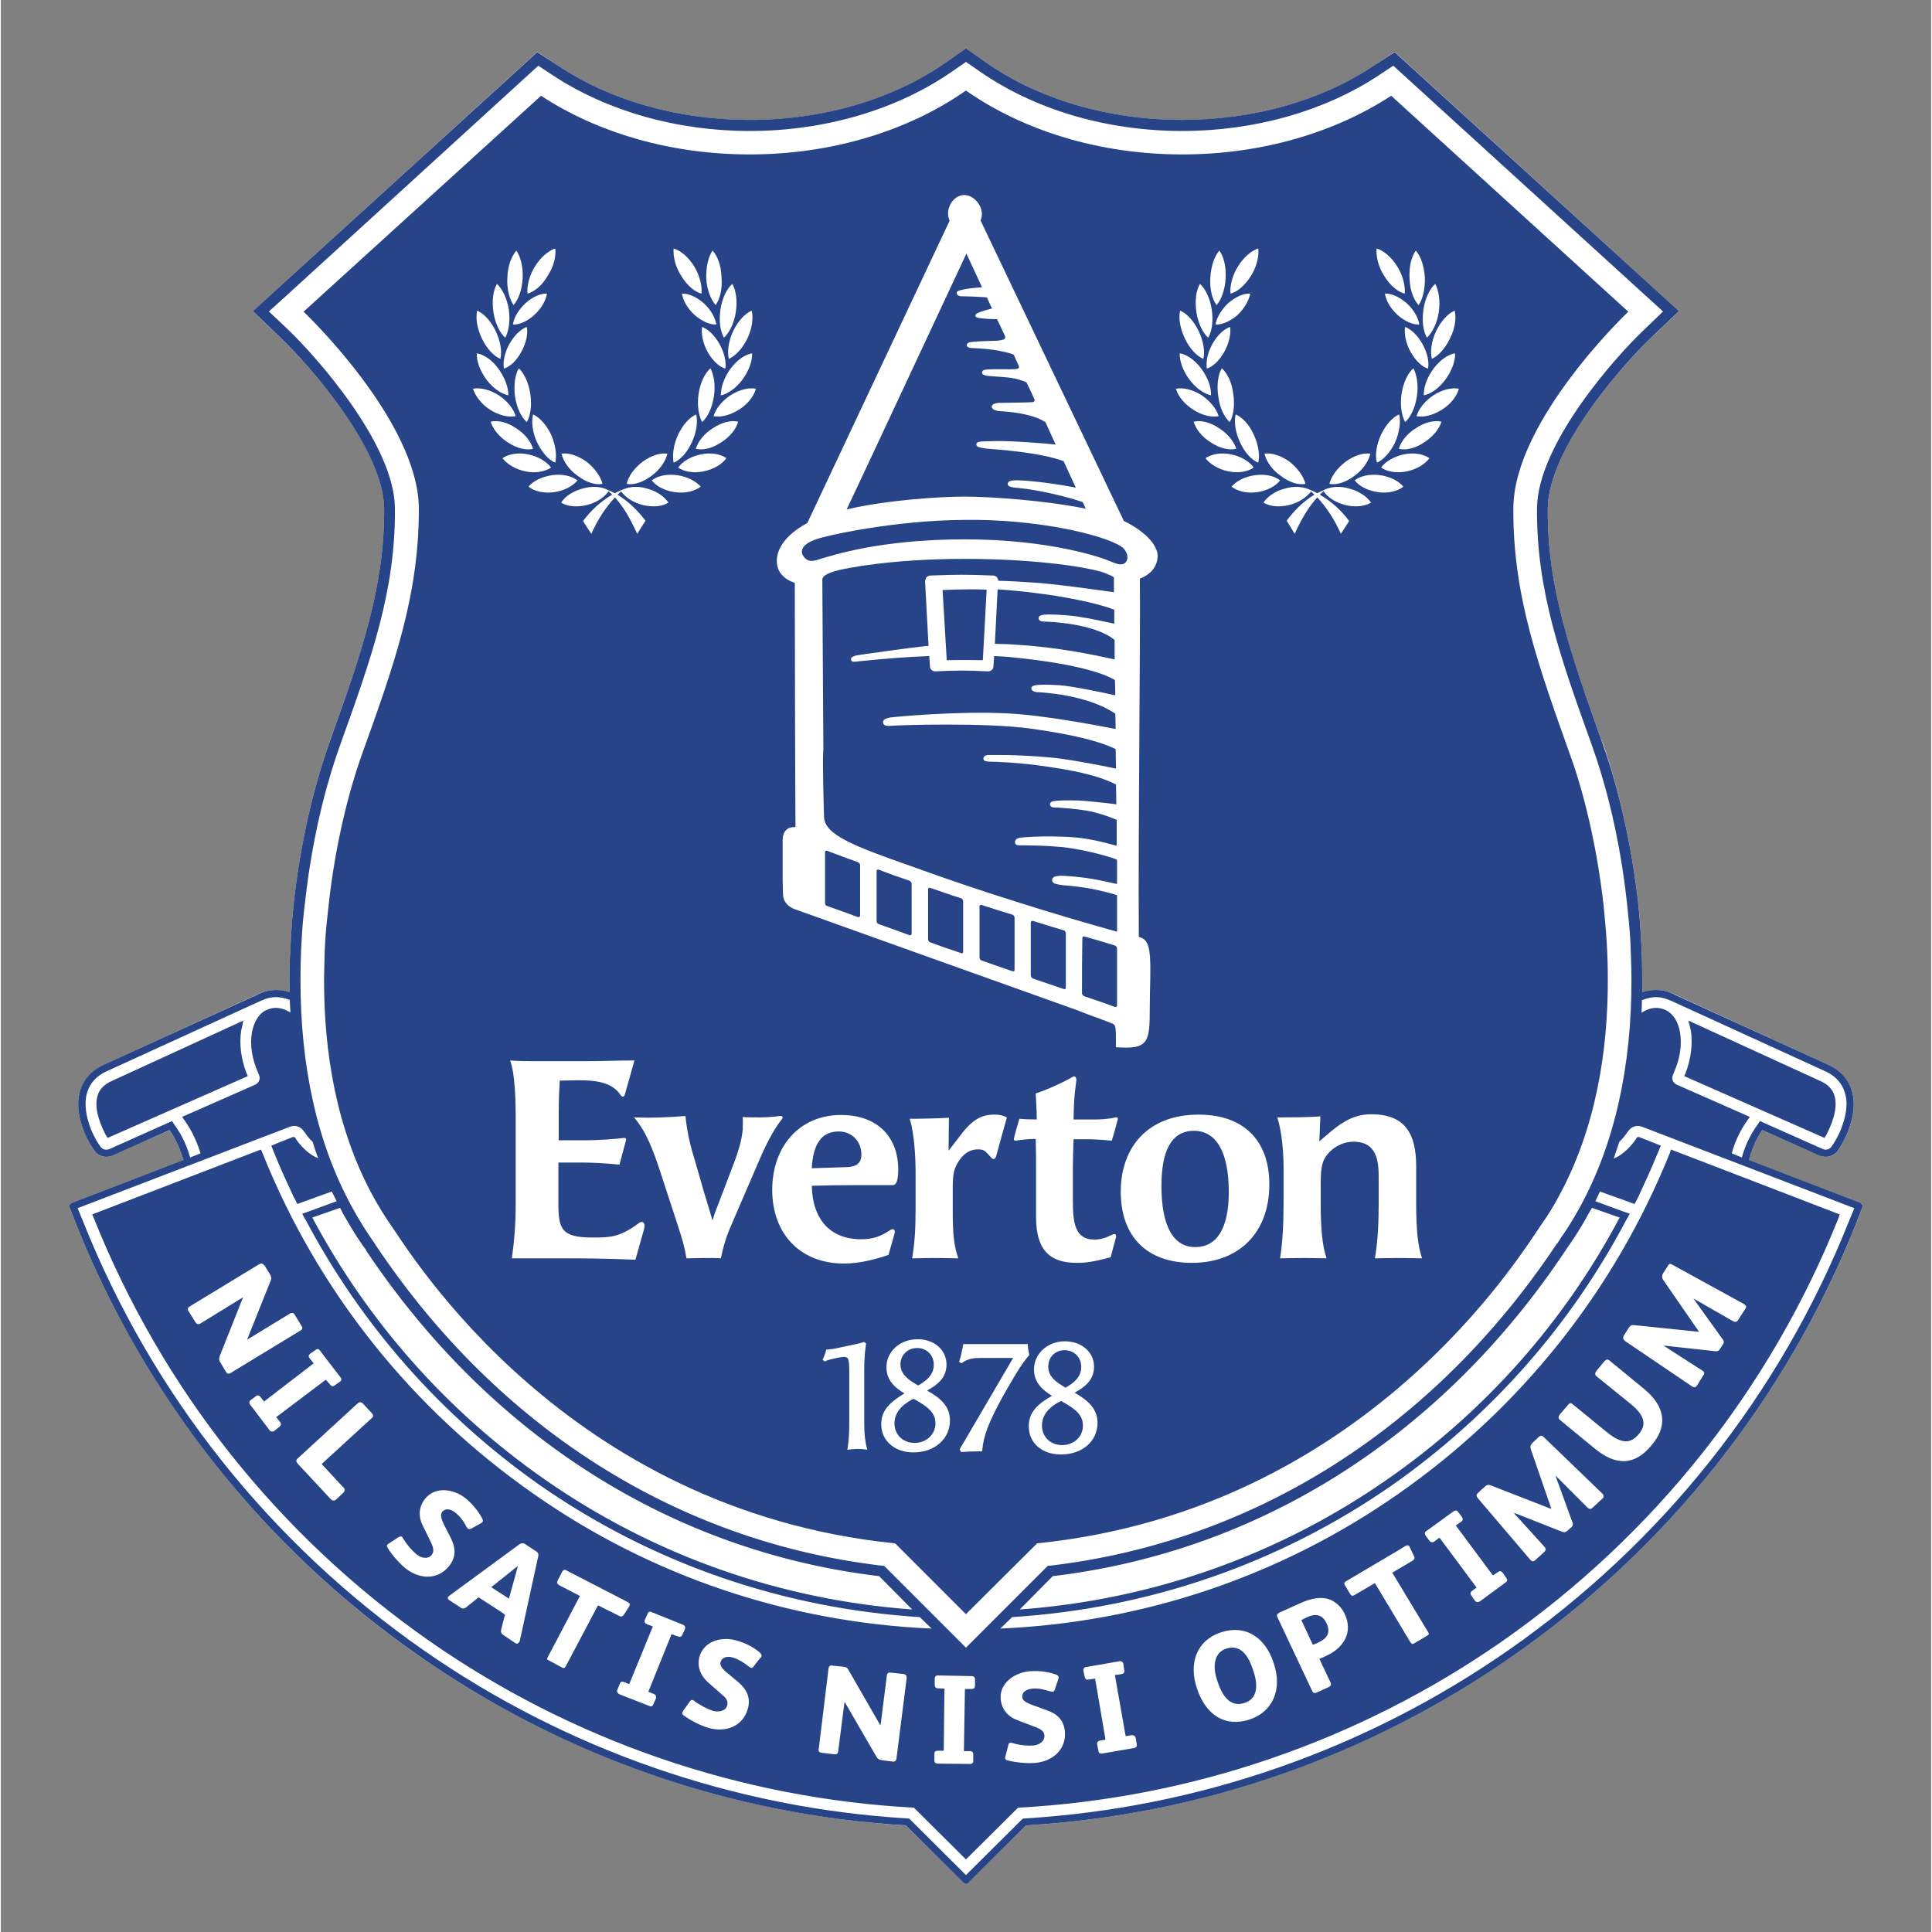 <svg height="1000" viewBox="0 0 1041.186 1042.124" width="1000" xmlns="http://www.w3.org/2000/svg"><rect x="0" y="0" width="1041.186" height="1042.124" fill="#808080" stroke="none"/><g transform="matrix(1.25 0 0 -1.25 63.32 473.826)"><g transform="matrix(2.996 0 0 2.996 128.276 -775.082)"><g transform="matrix(50 0 0 50 208.387 211.696)"><path d="m 0 0 c -.001 .003 -.003 .005 -.006 .005 l -.322 .124 c .006 .023 .018 .054 .04 .086 l .166 -.073 c .006 -.003 .011 -.004 .017 -.004 c .015 0 .029 .008 .037 .021 c .004 .007 .017 .028 .028 .055 c .016 .043 .02 .082 .01 .114 c -.01 .034 -.034 .06 -.07 .076 l -.443 .203 c 0 0 -.002 .001 -.003 .002 v 0 c -.017 .007 -.049 .016 -.088 .003 c 0 .014 0 .028 0 .042 c 0 .034 -.001 .07 -.003 .106 c -.002 .037 -.005 .075 -.009 .114 c -.026 .224 -.078 .389 -.099 .449 l -.008 .02 c -.087 .242 -.155 .434 -.153 .663 c .001 .173 .217 .415 .3 .494 l .078 .074 l -.819 .747 l -.065 -.043 c -.15 -.099 -.344 -.153 -.547 -.153 c -.212 0 -.414 .059 -.566 .166 l -.057 .04 l -.057 -.04 C -2.792 3.184 -2.993 3.125 -3.205 3.125 c -.203 0 -.397 .054 -.547 .153 L -3.817 3.321 L -4.557 2.646 L -4.636 2.574 L -4.559 2.5 C -4.476 2.421 -4.26 2.179 -4.258 2.006 C -4.257 1.777 -4.325 1.585 -4.412 1.343 L -4.419 1.323 C -4.44 1.263 -4.493 1.098 -4.518 .874 C -4.522 .835 -4.525 .797 -4.527 .76 C -4.529 .724 -4.531 .688 -4.531 .654 c 0 -.014 0 -.028 .001 -.042 c -.039 .013 -.071 .004 -.087 -.003 H -4.618 C -4.619 .608 -4.62 .607 -4.621 .607 L -5.064 .404 C -5.1 .388 -5.124 .362 -5.134 .328 C -5.144 .296 -5.14 .257 -5.124 .214 C -5.113 .187 -5.1 .166 -5.095 .159 c .007 -.013 .021 -.021 .036 -.021 c .006 0 .011 .001 .017 .004 l .166 .073 c .022 -.032 .033 -.063 .04 -.086 L -5.158 .005 c -.003 0 -.005 -.002 -.006 -.005 c -.001 -.003 -.001 -.005 0 -.008 l .019 -.049 c .201 -.502 .543 -.933 .988 -1.243 c .414 -.288 .899 -.457 1.402 -.488 l .166 -.164 c .002 -.002 .004 -.003 .007 -.003 c .002 0 .005 .001 .007 .003 l .166 .164 c .503 .031 .988 .2 1.401 .488 c .446 .31 .788 .741 .989 1.243 L 0 -.008 C .001 -.005 .001 -.003 0 0" fill="#fff"/></g><g transform="matrix(50 0 0 50 -24.353 230.681)"><path d="m 0 0 c -.016 .042 -.021 .085 -.015 .123 c .001 .002 .001 .005 .002 .008 l .004 .02 l -.379 -.174 c -.022 -.01 -.036 -.024 -.041 -.043 c -.012 -.04 .013 -.092 .024 -.113 l .005 -.008 l .404 .178 z" fill="#274488"/></g><g transform="matrix(50 0 0 50 182.932 230.681)"><path d="M 0 0 C .016 .042 .021 .085 .015 .123 C .014 .125 .014 .128 .013 .131 l -.005 .02 l .38 -.174 C .41 -.033 .424 -.047 .429 -.066 C .441 -.106 .416 -.158 .405 -.179 L .4 -.187 L -.004 -.009 Z" fill="#274488"/></g><g transform="matrix(50 0 0 50 13.852 158.971)"><path d="m 0 0 l -.059 -.047 l .051 -.033 l .02 .072 c .002 .009 .004 .016 .006 .022 v 0 C .012 .01 .006 .005 0 0" fill="#274488"/></g><g transform="matrix(50 0 0 50 116.727 147.756)"><path d="m 0 0 c -.03 -.01 -.042 -.044 -.024 -.095 c .018 -.055 .045 -.072 .078 -.061 c .031 .01 .043 .041 .024 .095 C .06 -.005 .033 .011 0 0" fill="#274488"/></g><g transform="matrix(50 0 0 50 128.387 152.286)"><path d="m 0 0 l -.016 -.008 l .033 -.071 c .005 .001 .016 .006 .019 .008 c .024 .011 .032 .029 .021 .053 C .045 .008 .025 .012 0 0" fill="#274488"/></g><g transform="matrix(50 0 0 50 101.042 256.281)"><path d="m 0 0 c 0 .001 -.047 .014 -.081 .02 c -.042 .007 -.067 .008 -.075 .009 c -.009 .002 -.032 .002 -.031 .015 c 0 .009 .01 .011 .02 .012 C -.152 .057 -.113 .053 -.09 .05 C -.035 .042 0 .031 0 .033 v .069 c 0 .002 -.077 .028 -.16 .037 c -.056 .005 -.082 .004 -.115 .005 c -.006 0 -.019 -.002 -.019 .009 c 0 .011 .012 .012 .016 .013 c .042 .004 .096 .005 .152 .001 c .062 -.004 .125 -.026 .125 -.024 v .074 c -.024 .011 -.059 .022 -.088 .027 c -.037 .006 -.086 .009 -.093 .009 c -.007 0 -.01 .004 -.011 .007 c -.001 .005 .002 .009 .009 .011 c .011 .002 .038 .003 .071 .002 c .024 -.001 .082 -.007 .111 -.011 l -.001 .057 c -.055 .029 -.14 .043 -.195 .051 c -.083 .013 -.159 .015 -.172 .015 c -.007 .001 -.014 .001 -.015 .008 c 0 .006 .004 .011 .015 .011 c .01 0 .075 .002 .177 -.007 c .049 -.004 .146 -.023 .19 -.032 l -.001 .056 c -.049 .024 -.126 .042 -.237 .058 c -.136 .02 -.396 .011 -.41 .009 c -.019 -.001 -.022 .003 -.023 .01 c -.001 .007 .006 .011 .02 .014 c .014 .002 .192 .019 .336 .012 c .109 -.005 .266 -.036 .314 -.045 l -.001 .044 c -.082 .056 -.217 .062 -.226 .062 c -.009 .001 -.015 .005 -.016 .01 c -.001 .005 .005 .009 .012 .01 c .007 .001 .027 .003 .069 0 c .034 -.002 .125 -.021 .161 -.029 L -.006 .62 c -.061 .036 -.202 .057 -.311 .067 c 0 0 -.013 .001 -.037 .002 L -.356 .66 c 0 -.009 -.007 -.015 -.016 -.015 c -.064 .003 -.087 .003 -.151 0 h -.001 c -.008 0 -.015 .006 -.015 .015 L -.541 .689 C -.599 .687 -.667 .682 -.743 .674 C -.754 .673 -.765 .67 -.766 .678 c -.002 .005 .001 .009 .015 .013 c .011 .002 .162 .023 .2 .027 c .002 0 .005 0 .008 0 l -.01 .186 c 0 .004 .002 .008 .004 .012 c .003 .003 .007 .005 .011 .005 c .078 .003 .105 .003 .181 0 c .004 0 .008 -.002 .011 -.005 c .002 -.003 .004 -.007 .004 -.01 c .035 -.001 .07 -.003 .098 -.005 c .059 -.003 .198 -.023 .235 -.028 v .043 c -.007 .005 -.017 .008 -.025 .012 c -.039 .015 -.19 .041 -.405 .041 c -.216 0 -.345 -.028 -.365 -.033 C -.826 .93 -.85 .922 -.849 .908 L -.846 .421 C -.849 .388 -.845 .257 -.844 .226 C -.843 .175 -.763 .143 -.588 .082 C -.405 .015 -.174 -.057 0 -.105 V 0" fill="#274488"/></g><g transform="matrix(50 0 0 50 93.367 251.231)"><path d="m 0 0 c -.035 .01 -.053 .016 -.088 .027 c -.004 .001 -.007 -.001 -.007 -.005 c 0 -.062 0 -.093 0 -.152 c 0 -.004 .003 -.007 .006 -.009 c .035 -.012 .053 -.018 .089 -.03 c .003 -.002 .006 .001 .006 .004 c 0 .059 0 .092 0 .156 C .006 -.005 .003 -.001 0 0" fill="#274488"/></g><g transform="matrix(50 0 0 50 85.982 253.486)"><path d="m 0 0 c -.036 .011 -.053 .016 -.089 .028 c -.003 .001 -.006 -.001 -.006 -.004 c 0 -.059 0 -.089 0 -.148 c 0 -.003 .003 -.007 .006 -.008 c .035 -.012 .053 -.019 .089 -.031 c .003 -.001 .006 0 .006 .004 c 0 .059 0 .09 0 .151 C .006 -.005 .003 -.001 0 0" fill="#274488"/></g><g transform="matrix(50 0 0 50 71.157 258.376)"><path d="M 0 0 C -.036 .012 -.053 .018 -.089 .032 C -.092 .033 -.095 .031 -.095 .028 v -.145 c 0 -.003 .003 -.007 .006 -.008 c .035 -.012 .053 -.019 .089 -.032 c .003 -.001 .006 .001 .006 .004 c 0 .059 0 .088 0 .145 C .006 -.005 .003 -.002 0 0" fill="#274488"/></g><g transform="matrix(50 0 0 50 96.547 311.951)"><path d="m 0 0 c -.003 .005 -.005 .011 -.009 .019 c -.035 .013 -.123 .035 -.186 .041 c -.012 .001 -.03 .002 -.03 .011 c 0 .008 .007 .011 .027 .011 c .051 -.001 .133 -.014 .169 -.021 c -.01 .022 -.022 .048 -.035 .076 c -.068 .026 -.197 .034 -.22 .036 c -.025 .003 -.033 .006 -.031 .014 c .001 .008 .017 .007 .056 .008 c .045 .001 .144 -.007 .172 -.01 c -.009 .02 -.019 .041 -.029 .064 c -.038 .026 -.11 .031 -.13 .032 c -.019 .001 -.026 .008 -.025 .014 c .001 .007 .011 .009 .019 .01 c .007 0 .09 .001 .097 .002 c .005 0 .01 .003 .006 .01 c -.008 .018 -.013 .029 -.022 .047 c -.013 .006 -.03 .011 -.044 .013 c -.012 .002 -.051 .004 -.071 .006 c -.011 .003 -.013 .005 -.013 .009 c 0 .005 .003 .008 .013 .009 c .025 .002 .071 0 .081 .001 c .007 0 .015 .003 .012 .009 c -.005 .012 -.01 .022 -.015 .033 c -.011 .005 -.028 .008 -.042 .011 c -.018 .004 -.052 .007 -.08 .008 c -.007 0 -.013 .004 -.013 .008 c 0 .004 .003 .008 .011 .009 c .019 .003 .059 .003 .075 .004 c .013 .001 .029 .003 .024 .014 c -.009 .018 -.014 .031 -.023 .048 c -.012 0 -.033 .001 -.048 .003 c -.006 .001 -.014 .002 -.014 .007 c -.001 .005 .007 .008 .014 .011 c .005 .002 .022 .007 .034 .01 c -.006 .011 -.01 .021 -.015 .032 c -.017 .001 -.048 .003 -.072 .003 c -.01 0 -.015 .005 -.015 .009 c 0 .004 .002 .007 .013 .009 c .018 .005 .046 .007 .06 .008 C -.315 .672 -.33 .705 -.344 .735 C -.454 .5 -.656 .067 -.689 -.002 C -.575 .025 -.421 .035 -.349 .035 C -.277 .035 -.115 .024 0 0" fill="#274488"/></g><g transform="matrix(50 0 0 50 63.732 261.036)"><path d="m 0 0 c -.035 .013 -.053 .019 -.089 .033 c -.003 .001 -.006 0 -.006 -.004 v -.147 c 0 -.004 .003 -.008 .006 -.008 c .036 -.013 .054 -.019 .089 -.032 c .004 0 .006 .001 .006 .005 v .145 C .006 -.005 .004 -.002 0 0" fill="#274488"/></g><g transform="matrix(50 0 0 50 78.577 255.851)"><path d="M 0 0 C -.036 .011 -.053 .018 -.089 .03 C -.092 .031 -.095 .029 -.095 .026 v -.145 c 0 -.003 .003 -.007 .006 -.008 c .035 -.013 .053 -.019 .089 -.031 c .003 -.002 .006 0 .006 .003 c 0 .059 0 .089 0 .147 C .006 -.005 .003 -.001 0 0" fill="#274488"/></g><g transform="matrix(50 0 0 50 64.217 218.961)"><path d="m 0 0 c 0 .038 -.028 .066 -.065 .066 c -.052 0 -.074 -.039 -.078 -.106 l .094 .003 C -.014 -.037 0 -.026 0 0" fill="#274488"/></g><g transform="matrix(50 0 0 50 112.137 222.356)"><path d="m 0 0 c -.068 0 -.094 -.062 -.094 -.159 c 0 -.115 .034 -.176 .097 -.176 c .063 0 .097 .054 .097 .159 C .1 -.062 .064 0 0 0" fill="#274488"/></g><g transform="matrix(50 0 0 50 90.642 296.701)"><path d="M 0 0 C .008 .001 .044 .001 .091 -.005 C .126 -.01 .177 -.021 .2 -.026 v .04 C .152 .034 .042 .054 -.017 .061 C -.053 .066 -.095 .07 -.136 .073 l -.008 -.157 c .021 -.001 .035 -.001 .035 -.001 c .027 -.002 .054 -.003 .081 -.006 c .104 -.01 .191 -.03 .229 -.038 v .056 c -.059 .049 -.195 .053 -.203 .053 c -.008 0 -.016 .002 -.016 .01 c 0 .008 .01 .009 .018 .01" fill="#274488"/></g><g transform="matrix(50 0 0 50 58.697 304.846)"><path d="m 0 0 c .018 .004 .156 .054 .408 .054 c .251 0 .401 -.055 .419 -.063 c .02 -.009 .038 -.015 .047 0 C .882 .006 .872 .025 .858 .034 C .803 .069 .61 .113 .408 .11 C .205 .109 .002 .064 -.026 .052 C -.055 .041 -.067 .024 -.058 .008 C -.043 -.019 -.018 -.005 0 0" fill="#274488"/></g><g transform="matrix(50 0 0 50 100.742 249.041)"><path d="m 0 0 c -.035 .011 -.053 .016 -.088 .026 c -.004 .001 -.006 -.001 -.006 -.005 c -.001 -.066 -.001 -.099 -.001 -.158 c 0 -.004 .003 -.007 .006 -.009 c .036 -.012 .054 -.018 .089 -.031 c .003 -.001 .006 .001 .006 .004 v .164 C .006 -.005 .003 -.001 0 0" fill="#274488"/></g><g transform="matrix(50 0 0 50 76.512 290.141)"><path d="M 0 0 C .046 .001 .104 0 .104 0 L .115 .203 C .067 .206 -.012 .202 -.012 .202 Z" fill="#274488"/></g><g transform="matrix(50 0 0 50 133.832 152.761)"><path d="m 0 0 c .025 -.053 -.003 -.098 -.054 -.121 c -.004 -.002 -.015 -.007 -.019 -.008 l .032 -.068 c .003 -.006 .002 -.01 -.006 -.014 L -.08 -.226 c -.006 -.003 -.011 -.002 -.014 .005 l -.099 .21 C -.197 -.003 -.195 0 -.188 .004 l .053 .024 c .038 .018 .068 .023 .094 .013 C -.023 .033 -.008 .018 0 0 m .917 .963 c -.003 .006 -.004 .011 0 .018 L .931 1.003 C .934 1.009 .938 1.01 .944 1.006 L 1.15 .893 v 0 C 1.157 .889 1.158 .884 1.154 .879 L 1.134 .848 C 1.13 .84 1.124 .84 1.116 .845 L 1.006 .908 H 1.005 L 1.089 .791 C 1.094 .785 1.092 .78 1.089 .776 L 1.082 .765 C 1.079 .759 1.075 .756 1.067 .757 L .921 .773 L .92 .772 L 1.029 .702 C 1.038 .697 1.037 .692 1.032 .686 L 1.016 .66 C 1.012 .653 1.007 .651 1 .656 v 0 L .808 .786 C .801 .792 .801 .796 .804 .802 L .818 .824 C .823 .832 .827 .833 .835 .832 L 1.019 .813 L 1.02 .814 Z M .824 .605 L .725 .685 C .72 .69 .721 .695 .725 .7 L .748 .728 C .753 .733 .757 .735 .763 .73 L .864 .647 C .927 .594 .929 .538 .883 .485 C .835 .427 .781 .427 .721 .476 L .62 .559 C .614 .564 .616 .57 .62 .575 L .643 .602 C .648 .608 .651 .609 .657 .604 L .755 .524 C .8 .487 .825 .492 .847 .518 C .868 .543 .868 .569 .824 .605 M .536 .475 C .534 .481 .535 .487 .541 .493 L .559 .51 c .006 .005 .01 .004 .014 0 L .742 .347 C .742 .346 .743 .346 .743 .346 C .747 .341 .747 .336 .742 .332 L .715 .307 C .708 .3 .703 .302 .696 .31 L .607 .399 v 0 L .656 .264 C .659 .257 .656 .253 .653 .25 L .643 .241 C .637 .236 .634 .234 .626 .237 L .489 .291 L .488 .29 L .575 .194 C .582 .186 .579 .183 .573 .177 L .551 .157 C .545 .151 .54 .15 .535 .156 c 0 0 -.001 .001 -.001 .001 l -.15 .176 c -.006 .007 -.005 .011 0 .016 l .02 .018 C .41 .373 .415 .373 .422 .37 L .594 .303 L .595 .304 Z M .427 .111 L .442 .121 C .447 .125 .452 .123 .455 .119 L .466 .103 C .469 .1 .469 .095 .465 .092 L .389 .036 C .384 .033 .379 .034 .376 .037 L .365 .053 C .361 .058 .362 .063 .366 .066 L .38 .076 L .273 .22 L .257 .208 C .252 .205 .247 .207 .244 .211 L .233 .226 C .23 .23 .23 .235 .234 .238 l .08 .058 C .318 .299 .323 .299 .326 .295 L .338 .279 C .341 .274 .341 .27 .336 .266 L .32 .255 Z M .239 -.05 C .244 -.058 .243 -.059 .237 -.063 L .201 -.084 C .195 -.088 .194 -.087 .189 -.081 L .087 .089 L .029 .055 C .023 .051 .018 .052 .015 .059 L .001 .082 c -.004 .006 -.002 .01 .004 .013 l .154 .091 l .016 .01 c .006 .003 .009 .002 .012 -.002 c 0 0 0 -.001 0 -.001 L .2 .166 C .203 .16 .2 .156 .193 .152 L .137 .119 Z m -.596 -.003 c .074 .024 .129 -.017 .152 -.087 c .027 -.078 -.003 -.142 -.069 -.164 c -.07 -.023 -.126 .013 -.151 .088 c -.026 .074 -.001 .14 .068 .163 m -.274 -.299 l .018 .003 c .006 0 .01 -.003 .011 -.008 l .003 -.019 c .001 -.005 -.002 -.009 -.007 -.01 l -.093 -.016 c -.005 -.001 -.01 .002 -.01 .006 l -.004 .02 c -.001 .006 .002 .01 .007 .011 l .017 .003 l -.03 .176 l -.02 -.003 c -.006 -.001 -.009 .003 -.01 .008 l -.004 .019 c 0 .004 .002 .008 .007 .009 l .098 .017 c .005 .001 .009 -.003 .01 -.006 l .003 -.02 c .001 -.006 -.002 -.01 -.007 -.011 l -.02 -.003 z m -.298 .112 c .002 -.012 .017 -.017 .026 -.021 l .044 -.016 c .03 -.01 .05 -.028 .053 -.062 c .004 -.052 -.036 -.086 -.086 -.09 c -.024 -.002 -.053 .001 -.078 .007 c -.006 .001 -.008 .004 -.008 .007 c 0 .002 0 .004 .001 .006 l .008 .031 c 0 .003 .002 .007 .007 .007 c .001 0 .004 0 .006 -.001 c .019 -.006 .04 -.008 .058 -.007 c .016 .001 .034 .011 .033 .029 c -.001 .014 -.013 .019 -.025 .024 l -.05 .019 c -.029 .01 -.048 .031 -.051 .062 c -.004 .046 .041 .077 .084 .08 c .027 .002 .05 -.001 .074 -.009 c .006 -.002 .008 -.004 .009 -.008 c 0 -.001 -.001 -.003 -.001 -.006 l -.01 -.029 c -.001 -.005 -.003 -.006 -.006 -.007 c -.002 0 -.004 .001 -.007 .001 c -.016 .005 -.036 .01 -.051 .008 c -.015 -.001 -.031 -.008 -.03 -.025 M -3.174 .912 L -3.296 .837 C -3.303 .833 -3.307 .835 -3.311 .841 L -3.329 .87 c -.005 .007 -.005 .011 .002 .016 l .199 .121 c .009 .005 .012 .002 .017 -.004 L -3.095 .977 C -3.092 .97 -3.091 .966 -3.094 .96 L -3.162 .79 v 0 l .123 .075 c .007 .004 .012 .002 .015 -.004 L -3.005 .83 C -3 .822 -3.004 .819 -3.009 .816 L -3.208 .695 C -3.216 .69 -3.219 .692 -3.223 .698 L -3.239 .725 C -3.243 .73 -3.243 .736 -3.241 .742 l .067 .169 z m .108 -.36 C -3.063 .547 -3.065 .542 -3.069 .539 L -3.084 .527 C -3.087 .525 -3.093 .525 -3.096 .528 l -.057 .075 c -.004 .005 -.002 .01 0 .012 l .016 .012 c .005 .004 .01 .003 .013 -.001 l .011 -.014 l .143 .11 l -.012 .015 c -.004 .005 -.002 .01 .002 .013 l .016 .011 c .003 .003 .008 .003 .011 -.001 l .06 -.078 c .004 -.004 .003 -.009 0 -.012 L -2.909 .659 C -2.914 .654 -2.919 .656 -2.922 .66 L -2.935 .675 L -3.078 .567 Z M -2.884 .364 C -2.879 .359 -2.88 .354 -2.885 .349 L -2.905 .33 C -2.911 .325 -2.916 .326 -2.921 .331 l -.095 .102 c -.005 .006 -.006 .01 .001 .016 l .172 .158 c .005 .004 .01 .004 .015 -.001 l .025 -.027 c .005 -.006 .006 -.01 0 -.015 L -2.947 .432 Z m .253 -.16 l -.024 .049 c -.014 .027 -.013 .055 .006 .079 c .03 .037 .083 .028 .117 .001 c .02 -.017 .035 -.035 .047 -.057 C -2.482 .27 -2.482 .267 -2.484 .265 C -2.485 .263 -2.487 .262 -2.489 .261 L -2.516 .246 c -.004 -.002 -.007 -.002 -.01 0 c -.001 .001 -.002 .003 -.004 .005 c -.007 .015 -.019 .031 -.031 .04 c -.011 .01 -.028 .016 -.039 .003 c -.007 -.01 0 -.024 .004 -.034 L -2.575 .219 C -2.561 .191 -2.559 .164 -2.58 .138 C -2.613 .097 -2.665 .1 -2.705 .131 C -2.723 .146 -2.743 .168 -2.756 .189 C -2.76 .195 -2.76 .198 -2.757 .2 c .001 .002 .003 .003 .005 .004 l .026 .017 c .004 .002 .007 .004 .011 .001 c .001 -.002 .002 -.003 .003 -.005 c .01 -.017 .024 -.033 .038 -.045 c .012 -.01 .032 -.016 .044 -.002 c .008 .011 .004 .023 -.001 .034 M -2.43 .006 L -2.484 .041 L -2.495 .048 L -2.531 .019 C -2.535 .016 -2.54 .014 -2.546 .018 l -.035 .023 c -.003 .002 -.003 .005 -.002 .008 c .001 .001 .002 .002 .003 .003 l .203 .149 c .005 .003 .01 .004 .015 .001 L -2.33 .181 C -2.323 .177 -2.322 .172 -2.323 .167 L -2.376 -.076 C -2.377 -.079 -2.377 -.08 -2.378 -.081 C -2.381 -.085 -2.384 -.087 -2.389 -.084 l -.034 .023 c -.008 .005 -.008 .01 -.007 .016 l .011 .043 z m .167 .077 C -2.269 .087 -2.27 .091 -2.267 .097 l .013 .025 c .003 .005 .007 .007 .013 .003 l .159 -.082 l .017 -.009 c .006 -.003 .007 -.007 .004 -.011 c 0 0 0 -.001 0 -.001 l -.016 -.025 c -.005 -.006 -.01 -.005 -.016 -.001 l -.058 .029 l -.092 -.174 c -.004 -.007 -.005 -.008 -.012 -.005 l -.037 .02 c -.007 .003 -.007 .004 -.003 .011 l .092 .175 z m .274 -.314 c .005 -.002 .006 -.007 .005 -.012 l -.008 -.018 c -.001 -.004 -.006 -.007 -.011 -.004 l -.087 .034 c -.005 .003 -.007 .008 -.006 .011 l .008 .019 c .002 .006 .006 .007 .012 .005 l .015 -.006 l .068 .166 l -.018 .007 c -.006 .003 -.007 .008 -.005 .012 l .008 .018 c .001 .004 .005 .007 .01 .005 l .092 -.037 c .005 -.002 .007 -.006 .006 -.011 L -1.908 -.06 C -1.911 -.066 -1.915 -.067 -1.92 -.065 l -.019 .007 l -.067 -.166 z m .207 .064 l .036 -.03 c .024 -.021 .036 -.046 .026 -.078 c -.015 -.05 -.065 -.067 -.113 -.053 c -.023 .007 -.049 .02 -.07 .035 c -.005 .003 -.006 .006 -.005 .009 c 0 .002 .002 .004 .003 .006 l .018 .025 c .002 .004 .005 .006 .01 .005 c .001 -.001 .003 -.001 .005 -.004 c .016 -.011 .034 -.021 .052 -.027 c .015 -.004 .036 -.002 .041 .015 c .004 .014 -.004 .023 -.014 .031 l -.041 .036 c -.022 .02 -.033 .047 -.024 .076 c .014 .045 .067 .057 .108 .044 c .025 -.007 .046 -.018 .065 -.034 c .005 -.005 .006 -.008 .005 -.011 c 0 -.001 -.001 -.003 -.003 -.004 L -1.702 -.15 c -.003 -.005 -.005 -.006 -.009 -.005 c -.001 .001 -.003 .002 -.006 .004 c -.012 .01 -.03 .021 -.044 .025 c -.014 .005 -.032 .004 -.037 -.013 c -.003 -.011 .009 -.022 .016 -.028 m .52 -.019 l -.029 -.229 c -.001 -.009 -.006 -.011 -.012 -.01 l -.031 .004 c -.007 .001 -.012 .004 -.015 .01 L -1.44 -.254 H -1.441 L -1.459 -.395 C -1.46 -.403 -1.464 -.405 -1.471 -.404 L -1.505 -.4 c -.008 .001 -.012 .003 -.01 .012 l .028 .23 c .001 .009 .006 .011 .014 .009 l .03 -.003 c .008 -.001 .011 -.004 .014 -.01 l .091 -.158 h .001 l .018 .142 c .001 .008 .005 .01 .012 .009 l .036 -.004 c .009 -.001 .009 -.007 .009 -.013 M 1.452 1.13 C 1.253 .631 .914 .204 .472 -.104 C .06 -.391 -.422 -.559 -.923 -.589 c -.003 0 -.005 -.001 -.007 -.003 l -.161 -.16 l -.161 .16 c -.002 .002 -.004 .003 -.007 .003 c -.5 .03 -.983 .198 -1.395 .485 c -.441 .308 -.781 .735 -.98 1.234 l -.016 .039 l .61 .234 c .016 .007 .033 .001 .042 -.013 l .001 -.001 c .004 -.006 .012 -.018 .024 -.029 c .005 -.016 .01 -.032 .016 -.047 c -.032 .012 -.055 .042 -.064 .055 l -.002 .004 c -.001 .001 -.003 .002 -.005 .002 c 0 0 -.001 0 -.002 0 L -3.073 1.357 L -3.092 1.349 L -3.089 1.341 C -3.087 1.337 -3.086 1.333 -3.085 1.331 C -3.067 1.286 -3.047 1.243 -3.027 1.2 C -3.023 1.194 -3.02 1.187 -3.017 1.181 l .019 .007 l .08 .029 c .005 -.01 .01 -.019 .014 -.028 L -2.983 1.16 L -3.003 1.153 C -3 1.147 -2.997 1.141 -2.993 1.135 C -2.832 .831 -2.602 .57 -2.317 .37 C -1.993 .145 -1.618 .016 -1.224 -.009 l .034 -.033 c -.413 .018 -.808 .151 -1.145 .387 c -.353 .246 -.624 .586 -.783 .984 L -3.122 1.338 L -3.608 1.151 L -3.604 1.142 c .197 -.494 .532 -.916 .969 -1.221 c .411 -.286 .893 -.452 1.394 -.479 l .143 -.142 l .007 -.007 l .15 .149 c .501 .027 .983 .193 1.394 .479 c .437 .305 .773 .727 .97 1.221 L 1.426 1.151 L .94 1.338 L .937 1.329 C .777 .931 .506 .591 .153 .345 C -.185 .109 -.579 -.024 -.992 -.042 l .034 .033 c .394 .025 .769 .154 1.093 .379 c .285 .2 .516 .461 .676 .765 c .004 .006 .007 .012 .01 .018 L .801 1.16 L .722 1.189 C .726 1.198 .731 1.207 .735 1.217 L .816 1.188 L .835 1.181 c .003 .006 .007 .013 .01 .019 c .02 .043 .04 .086 .058 .131 c .001 .002 .003 .006 .004 .01 L .911 1.349 L .891 1.357 L .848 1.374 c -.001 0 -.001 0 -.003 0 c -.001 0 -.003 -.001 -.004 -.002 L .839 1.368 C .83 1.355 .807 1.325 .775 1.312 C .78 1.328 .786 1.344 .791 1.36 C .802 1.37 .811 1.383 .815 1.389 L .816 1.39 C .825 1.404 .842 1.41 .858 1.403 L 1.468 1.169 Z M -3.373 1.412 L -3.378 1.42 L -3.559 1.339 c -.011 -.004 -.022 0 -.027 .01 c -.004 .005 -.017 .025 -.027 .051 c -.01 .027 -.02 .066 -.01 .101 c .008 .028 .028 .05 .058 .063 l .444 .203 c .001 0 .002 .001 .003 .001 c .008 .004 .023 .009 .04 .009 c .012 0 .025 -.003 .039 -.008 c .001 -.013 .001 -.024 .002 -.036 c -.014 .008 -.028 .013 -.042 .013 c -.009 0 -.018 -.002 -.026 -.006 L -3.108 1.739 c -.02 -.01 -.034 -.033 -.04 -.064 c -.006 -.035 0 -.076 .018 -.116 L -3.127 1.551 C -3.123 1.541 -3.128 1.53 -3.138 1.525 l -.211 -.093 l .007 -.01 c .025 -.035 .038 -.069 .046 -.095 l -.03 -.012 c -.007 .026 -.021 .062 -.047 .097 m 2.127 -1.399 c -.382 .028 -.745 .156 -1.059 .375 c -.281 .196 -.509 .454 -.669 .754 l .08 .028 C -2.892 1.165 -2.889 1.161 -2.887 1.156 C -2.869 1.124 -2.85 1.092 -2.829 1.062 C -2.827 1.059 -2.824 1.055 -2.82 1.05 L -2.819 1.047 C -2.462 .513 -1.938 .18 -1.341 .109 Z m .167 -.408 c .006 0 .009 -.004 .009 -.009 v -.02 c 0 -.004 -.003 -.008 -.008 -.008 l -.095 .001 c -.006 0 -.009 .004 -.009 .008 v .02 c 0 .007 .004 .009 .009 .009 h .018 l .002 .179 l -.019 .001 c -.006 0 -.009 .004 -.009 .009 v .019 c 0 .005 .003 .009 .008 .009 l .099 -.002 c .006 0 .009 -.004 .009 -.008 v -.02 c 0 -.006 -.004 -.009 -.009 -.009 h -.02 L -1.097 -.395 Z M .712 1.17 L .792 1.142 C .633 .842 .405 .584 .123 .388 C -.191 .169 -.554 .041 -.936 .013 l .095 .096 C -.244 .18 .28 .513 .636 1.047 L .638 1.05 c .003 .005 .006 .009 .009 .013 c .02 .029 .04 .061 .057 .093 c .003 .005 .006 .009 .008 .014 m -3.717 .767 c .002 .037 .005 .074 .01 .112 c .024 .222 .076 .383 .097 .442 l .007 .02 c .088 .245 .157 .439 .155 .674 c -.001 .183 -.224 .435 -.31 .517 l -.053 .05 l .054 .049 l .722 .659 l .044 -.029 c .156 -.102 .356 -.159 .565 -.159 c .218 0 .426 .062 .584 .172 l .039 .027 l .039 -.027 c .158 -.11 .365 -.172 .584 -.172 c .208 0 .409 .057 .564 .159 L .14 4.46 L .917 3.752 L .864 3.701 C .778 3.62 .555 3.368 .554 3.185 C .552 2.95 .621 2.756 .709 2.511 L .716 2.491 C .737 2.432 .789 2.271 .813 2.049 C .817 2.011 .821 1.974 .823 1.937 C .824 1.902 .826 1.866 .826 1.832 C .827 1.576 .777 1.353 .677 1.171 C .66 1.14 .641 1.109 .621 1.081 C .619 1.077 .616 1.073 .612 1.067 L .61 1.065 C .258 .537 -.26 .208 -.85 .139 h -.005 l -.236 -.236 l -.236 .236 h -.005 c -.59 .069 -1.109 .398 -1.461 .926 l -.001 .002 c -.004 .006 -.007 .01 -.009 .013 c -.02 .029 -.039 .06 -.056 .091 c -.1 .182 -.15 .405 -.149 .661 c 0 .034 .001 .07 .003 .105 M .856 1.768 c .015 .006 .029 .009 .04 .009 c .017 0 .031 -.005 .04 -.009 c .001 0 .002 -.001 .003 -.001 L 1.383 1.564 C 1.413 1.551 1.433 1.529 1.441 1.501 C 1.452 1.466 1.441 1.427 1.431 1.4 C 1.421 1.374 1.408 1.354 1.404 1.349 C 1.399 1.339 1.387 1.335 1.378 1.339 L 1.196 1.42 L 1.191 1.412 C 1.165 1.377 1.151 1.341 1.144 1.315 L 1.115 1.327 c .007 .026 .02 .06 .045 .095 L 1.167 1.432 L .956 1.525 C .946 1.53 .941 1.541 .945 1.551 L .948 1.559 C .966 1.599 .972 1.64 .966 1.675 C .961 1.706 .946 1.729 .926 1.739 L .924 1.74 C .915 1.744 .906 1.746 .897 1.746 C .883 1.746 .869 1.741 .855 1.732 C .856 1.745 .856 1.756 .856 1.768 M 1.491 1.179 C 1.49 1.181 1.488 1.183 1.486 1.184 L 1.164 1.308 C 1.17 1.33 1.181 1.362 1.203 1.394 L 1.369 1.32 C 1.375 1.318 1.38 1.317 1.386 1.317 c .015 0 .029 .008 .037 .021 c .004 .007 .017 .027 .028 .055 c .016 .043 .02 .081 .01 .114 c -.01 .034 -.034 .06 -.07 .076 L .948 1.785 c 0 .001 -.001 .002 -.003 .002 v 0 C .928 1.795 .896 1.804 .857 1.791 V 1.832 C .857 1.867 .856 1.903 .854 1.939 C .852 1.976 .849 2.014 .845 2.052 C .819 2.277 .767 2.441 .745 2.501 L .738 2.521 C .652 2.764 .583 2.956 .585 3.184 C .586 3.357 .802 3.6 .885 3.679 L .963 3.753 L .144 4.499 L .079 4.457 C -.071 4.358 -.265 4.304 -.468 4.304 C -.68 4.304 -.882 4.363 -1.034 4.47 L -1.091 4.51 L -1.148 4.47 C -1.301 4.363 -1.502 4.304 -1.714 4.304 c -.203 0 -.397 .054 -.547 .153 L -2.326 4.499 L -3.066 3.825 L -3.145 3.753 L -3.068 3.679 C -2.985 3.6 -2.769 3.357 -2.767 3.184 C -2.766 2.956 -2.834 2.764 -2.921 2.521 L -2.928 2.501 C -2.949 2.441 -3.002 2.277 -3.027 2.052 C -3.031 2.014 -3.034 1.976 -3.036 1.939 C -3.038 1.903 -3.04 1.867 -3.04 1.832 c 0 -.014 0 -.027 .001 -.041 c -.039 .013 -.071 .004 -.087 -.004 h -.001 c -.001 0 -.002 -.001 -.003 -.002 L -3.573 1.583 c -.036 -.016 -.06 -.042 -.07 -.076 c -.01 -.033 -.006 -.071 .01 -.114 c .011 -.028 .024 -.048 .029 -.055 c .007 -.013 .021 -.021 .036 -.021 c .006 0 .011 .001 .017 .003 l .166 .074 C -3.363 1.362 -3.352 1.33 -3.345 1.308 L -3.667 1.184 C -3.67 1.183 -3.672 1.181 -3.673 1.179 c -.001 -.003 -.001 -.006 0 -.008 l .019 -.049 c .201 -.503 .543 -.933 .988 -1.243 c .414 -.289 .899 -.458 1.402 -.488 l .166 -.165 c .002 -.001 .004 -.003 .007 -.003 c .003 0 .006 .002 .007 .003 l .166 .165 c .503 .03 .988 .199 1.402 .488 c .445 .31 .787 .74 .988 1.243 l .019 .049 c .001 .002 .001 .005 0 .008" fill="#274488"/></g><g transform="matrix(50 0 0 50 72.397 185.671)"><path d="m 0 0 c .022 .013 .045 .029 .045 .06 c 0 .027 -.02 .048 -.048 .048 c -.027 0 -.048 -.02 -.048 -.047 C -.051 .032 -.028 .016 0 0" fill="#274488"/></g><g transform="matrix(50 0 0 50 147.777 326.186)"><path d="m 0 0 c -.026 -.016 -.053 -.022 -.072 -.018 c .006 .021 .024 .044 .05 .061 C .003 .059 .031 .065 .05 .061 C .044 .039 .026 .016 0 0 m -.051 -.094 c -.025 -.017 -.052 -.023 -.072 -.018 c .006 .021 .024 .044 .05 .06 c .026 .017 .053 .023 .073 .018 c -.007 -.021 -.025 -.044 -.051 -.06 M -.1 -.177 c -.029 -.006 -.057 -.001 -.074 .011 c .012 .017 .037 .032 .066 .038 c .029 .006 .056 .001 .073 -.011 c -.012 -.017 -.036 -.032 -.065 -.038 m -.023 -2.266 c -.027 0 -.054 -.001 -.069 -.001 c .008 .045 .011 .097 .011 .158 v .073 c 0 .048 -.004 .105 -.073 .105 c -.024 0 -.048 -.01 -.067 -.028 c -.021 -.021 -.027 -.039 -.027 -.091 v -.059 c 0 -.077 .005 -.123 .017 -.158 c -.013 0 -.04 .001 -.066 .001 c -.028 0 -.054 -.001 -.068 -.001 c .007 .045 .01 .097 .01 .158 v .102 c 0 .041 -.004 .102 -.018 .146 c .037 0 .088 0 .124 .003 l -.003 -.072 l .034 .029 c .041 .034 .074 .049 .116 .049 c .096 0 .129 -.055 .129 -.149 v -.108 c 0 -.077 .005 -.123 .017 -.158 c -.014 0 -.041 .001 -.067 .001 m -.596 -.014 c -.129 0 -.205 .075 -.205 .205 c 0 .128 .078 .222 .224 .222 c .13 0 .204 -.074 .204 -.201 c 0 -.139 -.087 -.226 -.223 -.226 m -.214 .412 c -.003 -.012 -.012 -.046 -.017 -.06 c -.032 .003 -.051 .004 -.073 .004 H -1.06 C -1.061 -2.129 -1.062 -2.162 -1.062 -2.186 V -2.28 c 0 -.063 .007 -.11 .062 -.11 c .017 0 .031 .004 .053 .015 c .004 .002 .012 .002 .009 -.01 c -.005 -.018 -.01 -.035 -.015 -.056 c -.05 -.013 -.071 -.016 -.097 -.016 c -.072 0 -.118 .03 -.118 .132 v .127 c 0 .04 0 .07 -.001 .098 c -.022 0 -.046 -.003 -.057 -.005 c -.002 0 -.008 0 -.005 .009 c 0 .003 .011 .041 .015 .054 c .01 -.001 .03 -.002 .05 -.002 c 0 .033 -.002 .05 -.003 .075 c .029 .009 .082 .033 .105 .047 c .009 .006 .013 -.002 .012 -.011 c -.001 -.01 -.007 -.037 -.008 -.111 h .058 c .02 0 .042 .001 .063 .006 c .004 .001 .008 -.001 .006 -.007 m -.163 -.964 c -.055 0 -.093 .033 -.093 .081 c 0 .041 .025 .064 .067 .088 c -.026 .016 -.052 .037 -.052 .076 c 0 .045 .039 .081 .089 .081 c .048 0 .084 -.031 .084 -.073 c 0 -.039 -.027 -.059 -.056 -.075 c .035 -.02 .066 -.044 .066 -.087 c 0 -.053 -.044 -.091 -.105 -.091 M -1.323 -2.998 L -1.324 -3 h -.002 c 0 0 -.036 0 -.057 -.002 h -.001 l -.004 .008 l .154 .263 h -.097 c -.015 0 -.034 -.002 -.05 -.014 l -.002 -.001 l -.007 .004 l .001 .002 c .005 .014 .009 .038 .011 .047 v .002 h .002 c .011 0 .023 0 .036 0 h .111 c .014 0 .021 0 .034 0 l .003 .001 v -.003 c 0 -.004 .003 -.024 .004 -.028 l .001 -.001 l -.001 -.001 C -1.212 -2.75 -1.24 -2.8 -1.265 -2.844 C -1.305 -2.917 -1.32 -2.957 -1.323 -2.998 m -.069 .554 c -.013 0 -.04 .001 -.065 .001 c -.026 0 -.052 -.001 -.068 -.001 c .008 .047 .01 .088 .01 .147 v .1 c 0 .039 -.003 .111 -.017 .155 c .031 0 .08 .001 .113 .003 l -.001 -.095 l .03 .039 c .037 .05 .063 .065 .102 .065 c .014 0 .021 -.001 .036 -.008 c -.012 -.042 -.024 -.086 -.031 -.112 c -.002 -.005 -.007 -.013 -.014 -.004 c -.016 .017 -.019 .024 -.038 .024 c -.024 0 -.043 -.013 -.057 -.036 c -.012 -.019 -.016 -.035 -.016 -.074 v -.067 c 0 -.072 .004 -.102 .016 -.137 m -.129 -.559 c -.055 0 -.093 .034 -.093 .081 c 0 .041 .026 .064 .067 .089 c -.026 .015 -.052 .037 -.052 .075 c 0 .046 .039 .081 .09 .081 c .048 0 .083 -.031 .083 -.073 c 0 -.039 -.027 -.059 -.056 -.075 c .035 -.019 .066 -.043 .066 -.086 c 0 -.053 -.044 -.092 -.105 -.092 m -.136 .008 c -.005 .001 -.015 .002 -.025 .002 c -.008 0 -.016 -.001 -.026 -.002 h -.004 l .001 .003 c .004 .025 .005 .05 .005 .078 v .142 c 0 .04 -.003 .044 -.016 .044 c -.003 0 -.009 -.001 -.016 -.002 L -1.76 -2.735 c -.007 -.002 -.011 -.003 -.016 -.006 h -.001 l -.006 .005 l .001 .002 c .003 .006 .007 .016 .009 .025 l .001 .002 h .001 c .012 .001 .02 .002 .033 .005 l .047 .01 c .009 .002 .019 .004 .027 .007 h .001 l .006 -.005 l -.001 -.001 c -.004 -.027 -.005 -.057 -.005 -.074 v -.154 c 0 -.031 .003 -.056 .008 -.072 l .001 -.004 z m -.271 .748 c 0 .128 .081 .216 .198 .216 c .102 0 .165 -.06 .165 -.158 c 0 -.008 0 -.044 -.015 -.044 h -.104 c -.043 0 -.103 -.001 -.13 -.002 c .002 -.098 .054 -.154 .142 -.154 c .035 0 .056 .008 .085 .027 c .007 .005 .015 .001 .011 -.012 c -.008 -.029 -.01 -.036 -.017 -.06 c -.037 -.013 -.085 -.025 -.128 -.025 c -.127 0 -.207 .086 -.207 .212 M -2.051 -2.36 c -.012 -.029 -.018 -.051 -.025 -.084 c -.009 .001 -.028 .001 -.047 .001 c -.016 0 -.037 -.001 -.052 -.001 c -.006 .036 -.013 .058 -.025 .095 l -.054 .165 c -.017 .05 -.036 .104 -.072 .146 c .054 -.002 .096 0 .148 .004 c .004 -.04 .012 -.079 .024 -.117 l .03 -.104 c .008 -.025 .024 -.08 .024 -.08 c .005 .018 .012 .036 .018 .051 l .047 .123 c .008 .022 .019 .055 .022 .088 c 0 .011 .001 .022 0 .036 c .012 -.001 .033 -.001 .051 -.001 c .016 0 .043 .002 .055 .004 c .012 .001 .01 -.006 .006 -.01 c -.028 -.036 -.051 -.085 -.072 -.135 z m -.246 .001 c -.006 -.02 -.023 -.083 -.025 -.089 c -.092 .004 -.153 .004 -.207 .004 c -.068 0 -.112 0 -.149 0 c .006 .043 .011 .093 .011 .155 v .257 c 0 .042 -.002 .121 -.016 .158 c .027 -.002 .047 -.002 .067 -.002 h .154 c .055 0 .077 .002 .137 .002 c -.011 -.039 -.022 -.08 -.027 -.096 c -.004 -.016 -.013 -.004 -.014 -.002 c -.025 .037 -.075 .041 -.121 .041 c -.015 0 -.032 -.001 -.053 -.001 c -.001 -.014 -.003 -.053 -.003 -.089 v -.083 h .068 c .05 0 .1 .004 .12 .007 c .008 0 .006 -.006 .006 -.006 c -.006 -.023 -.014 -.052 -.019 -.071 c -.053 .005 -.081 .006 -.118 .006 h -.058 v -.116 c 0 -.075 .008 -.1 .098 -.1 c .05 0 .078 0 .133 .041 c .009 .008 .021 .004 .016 -.016 m -.408 2.22 c .017 .012 .045 .017 .074 .011 c .029 -.006 .053 -.021 .066 -.038 c -.018 -.012 -.045 -.017 -.074 -.011 c -.029 .006 -.053 .021 -.066 .038 m -.034 .105 c .02 .005 .047 -.001 .072 -.018 c .026 -.016 .044 -.039 .05 -.06 c -.019 -.005 -.046 .001 -.072 .018 c -.025 .016 -.044 .039 -.05 .06 M -2.79 .061 c .02 .004 .047 -.002 .073 -.018 c .026 -.017 .044 -.04 .05 -.061 C -2.687 -.022 -2.714 -.016 -2.74 0 C -2.765 .016 -2.783 .039 -2.79 .061 m .012 .225 C -2.759 .278 -2.739 .257 -2.725 .228 C -2.711 .199 -2.706 .169 -2.711 .147 C -2.73 .155 -2.75 .176 -2.764 .205 C -2.778 .234 -2.783 .264 -2.778 .286 m .057 .077 c .015 -.014 .029 -.041 .034 -.073 c .005 -.033 0 -.063 -.01 -.082 c -.016 .014 -.029 .041 -.034 .073 c -.005 .033 -.001 .063 .01 .082 m .03 .018 c .001 .034 .012 .062 .026 .078 c .012 -.018 .02 -.047 .018 -.081 c -.002 -.032 -.012 -.06 -.026 -.076 c -.012 .017 -.02 .047 -.018 .079 M -2.658 .12 c .015 -.014 .028 -.041 .033 -.073 c .005 -.033 .001 -.063 -.01 -.082 c -.016 .014 -.029 .041 -.034 .074 c -.004 .032 0 .062 .011 .081 m -.03 -.078 c -.02 .004 -.044 .02 -.063 .045 c -.019 .026 -.029 .054 -.028 .076 c .02 -.003 .044 -.019 .062 -.044 c .019 -.026 .029 -.054 .029 -.077 m -.013 .077 c -.003 .02 .002 .046 .016 .071 c .014 .025 .033 .043 .05 .049 C -2.631 .219 -2.637 .192 -2.651 .167 C -2.664 .142 -2.684 .124 -2.701 .119 m .063 .189 c .02 .018 .043 .028 .061 .027 C -2.58 .315 -2.593 .292 -2.614 .273 C -2.634 .255 -2.657 .245 -2.675 .246 c .003 .02 .016 .043 .037 .062 m .027 .106 c .017 .027 .039 .045 .058 .051 C -2.55 .442 -2.558 .412 -2.575 .386 C -2.591 .358 -2.614 .34 -2.633 .335 c -.002 .022 .005 .052 .022 .079 m .058 -.566 c -.019 .008 -.038 .029 -.052 .058 c -.014 .029 -.017 .06 -.012 .081 c .018 -.008 .038 -.029 .052 -.058 c .013 -.03 .017 -.06 .012 -.081 m .064 -.051 c -.014 -.017 -.039 -.03 -.068 -.034 c -.03 -.004 -.057 .003 -.073 .016 c .013 .016 .039 .029 .068 .033 c .029 .004 .056 -.002 .073 -.015 m .026 .054 c .024 -.019 .041 -.043 .046 -.064 c -.02 -.004 -.046 .004 -.071 .023 c -.025 .017 -.042 .042 -.047 .064 c .02 .003 .046 -.005 .072 -.023 m .057 -.079 c .001 0 .001 -.001 .001 -.001 c .008 -.004 .016 -.007 .024 -.011 c 0 0 .009 .006 .026 .012 c .017 .007 .04 .009 .064 .002 c .029 -.007 .052 -.023 .064 -.041 c -.017 -.011 -.044 -.014 -.074 -.007 c -.027 .007 -.05 .022 -.062 .039 c -.004 -.003 -.007 -.006 -.011 -.009 c .031 -.019 .056 -.043 .081 -.075 c -.01 -.015 -.014 -.023 -.024 -.038 c -.019 .042 -.038 .076 -.064 .105 c -.027 -.029 -.05 -.064 -.068 -.105 c -.01 .015 -.015 .022 -.024 .037 c .024 .032 .052 .057 .084 .076 c -.003 .003 -.007 .006 -.01 .01 c -.013 -.018 -.035 -.033 -.063 -.04 c -.029 -.007 -.057 -.004 -.074 .007 c .011 .018 .035 .034 .064 .041 c .025 .007 .048 .005 .065 -.002 h .001 m .105 .079 c .025 .018 .051 .026 .071 .023 c -.005 -.022 -.022 -.047 -.046 -.064 c -.025 -.019 -.052 -.027 -.071 -.023 c .004 .021 .021 .045 .046 .064 m .099 -.039 c .029 -.004 .054 -.017 .068 -.033 c -.017 -.013 -.044 -.02 -.074 -.016 c -.029 .004 -.054 .017 -.067 .034 c .016 .013 .043 .019 .073 .015 m .003 .117 c .014 .029 .033 .05 .052 .058 c .005 -.021 .001 -.052 -.013 -.081 c -.013 -.029 -.033 -.05 -.052 -.058 c -.004 .021 -.001 .051 .013 .081 M -2.212 .465 C -2.192 .459 -2.17 .441 -2.153 .414 C -2.137 .387 -2.129 .357 -2.132 .335 C -2.151 .34 -2.173 .358 -2.19 .386 C -2.207 .412 -2.214 .442 -2.212 .465 M -2.089 .246 C -2.107 .245 -2.13 .255 -2.151 .273 C -2.172 .292 -2.185 .315 -2.188 .335 C -2.17 .336 -2.147 .326 -2.126 .308 C -2.105 .289 -2.092 .266 -2.089 .246 M -2.1 .459 C -2.085 .443 -2.075 .415 -2.074 .381 C -2.071 .349 -2.079 .319 -2.091 .302 C -2.105 .318 -2.116 .346 -2.118 .378 C -2.119 .412 -2.112 .441 -2.1 .459 m .057 -.096 c .011 -.019 .015 -.049 .01 -.082 c -.005 -.032 -.019 -.059 -.034 -.073 c -.011 .019 -.015 .049 -.01 .082 c .005 .032 .018 .059 .034 .073 M -1.987 .286 C -1.982 .264 -1.986 .234 -2 .205 C -2.014 .176 -2.035 .155 -2.053 .147 c -.005 .022 -.001 .052 .013 .081 c .014 .029 .034 .05 .053 .058 m -.11 -.304 c .006 .021 .024 .044 .05 .061 c .026 .016 .052 .022 .072 .018 C -1.981 .039 -1.999 .016 -2.025 0 C -2.051 -.016 -2.078 -.022 -2.097 -.018 M -2.106 .12 c .01 -.019 .015 -.049 .01 -.081 c -.005 -.033 -.018 -.06 -.034 -.074 c -.01 .019 -.015 .049 -.01 .082 c .005 .032 .018 .059 .034 .073 m .058 -.001 c .019 .025 .042 .041 .062 .044 c .001 -.022 -.009 -.05 -.028 -.076 c -.019 -.025 -.042 -.041 -.062 -.045 c 0 .023 .009 .051 .028 .077 m -.015 0 C -2.081 .124 -2.1 .142 -2.114 .167 C -2.128 .192 -2.133 .219 -2.13 .239 C -2.113 .233 -2.094 .215 -2.08 .19 C -2.066 .165 -2.06 .139 -2.063 .119 m .003 -.258 c -.012 -.017 -.036 -.032 -.066 -.038 c -.029 -.006 -.056 -.001 -.073 .011 c .012 .017 .036 .032 .066 .038 c .029 .006 .056 .001 .073 -.011 m -.016 .045 c -.025 -.017 -.053 -.023 -.072 -.018 c .006 .021 .024 .044 .05 .06 c .026 .017 .053 .023 .072 .018 c -.006 -.021 -.024 -.044 -.05 -.06 m .249 -.232 l .41 .871 c -.015 .033 .01 .074 .042 .074 c .032 0 .062 -.041 .047 -.073 l .413 -.866 c .07 -.034 .101 -.077 .097 -.106 c -.003 -.031 -.025 -.05 -.051 -.06 c .002 -.157 -.005 -.714 -.003 -1.032 c .035 -.008 .035 -.045 .032 -.165 c -.002 -.115 .008 -.154 -.068 -.154 c -.01 0 -.03 .001 -.03 .001 v .039 c -.001 .02 -.001 .026 -.012 .03 c -.032 .013 -.066 .024 -.103 .039 c -.026 .009 -.808 .289 -.808 .289 c 0 0 -.036 .01 -.036 .045 c 0 .003 -.001 .033 -.001 .043 v .112 c 0 .029 .019 .039 .036 .037 c .001 0 .001 .003 .001 .005 c -.001 .103 -.002 .642 -.002 .699 c -.036 .011 -.046 .036 -.046 .036 c -.017 .037 .001 .093 .082 .136 m 1.135 .369 c .025 -.017 .044 -.04 .05 -.061 c -.02 -.004 -.047 .002 -.072 .018 c -.026 .016 -.045 .039 -.051 .061 c .02 .004 .047 -.002 .073 -.018 M -.753 .286 C -.734 .278 -.714 .257 -.7 .228 C -.686 .199 -.681 .169 -.686 .147 C -.705 .155 -.725 .176 -.739 .205 C -.753 .234 -.758 .264 -.753 .286 m .057 .077 c .016 -.014 .029 -.041 .034 -.073 c .005 -.033 .001 -.063 -.01 -.082 c -.016 .014 -.029 .041 -.034 .073 c -.005 .033 -.001 .063 .01 .082 m .03 .018 c .002 .034 .012 .062 .026 .078 c .013 -.018 .02 -.047 .018 -.081 c -.002 -.032 -.012 -.06 -.026 -.076 c -.013 .017 -.02 .047 -.018 .079 M -.614 .308 C -.593 .326 -.57 .336 -.551 .335 C -.555 .315 -.568 .292 -.588 .273 C -.609 .255 -.633 .245 -.651 .246 c .003 .02 .017 .043 .037 .062 m .028 .106 c .017 .027 .039 .045 .058 .051 C -.525 .442 -.533 .412 -.549 .386 C -.567 .358 -.588 .34 -.608 .335 C -.61 .357 -.603 .387 -.586 .414 m .058 -.566 c -.019 .008 -.039 .029 -.052 .058 c -.014 .029 -.018 .06 -.013 .081 c .019 -.008 .039 -.029 .052 -.058 c .014 -.03 .018 -.06 .013 -.081 m -.078 .024 c .029 -.006 .053 -.021 .065 -.038 c -.017 -.012 -.044 -.017 -.073 -.011 c -.029 .006 -.053 .021 -.066 .038 c .018 .012 .045 .017 .074 .011 m .015 .016 c -.02 -.005 -.047 .001 -.073 .018 c -.026 .016 -.044 .039 -.05 .06 c .02 .005 .047 -.001 .072 -.018 c .026 -.016 .044 -.039 .051 -.06 M -.633 .12 c .016 -.014 .029 -.041 .033 -.073 c .005 -.033 .001 -.063 -.01 -.082 c -.016 .014 -.029 .041 -.033 .074 c -.005 .032 -.001 .062 .01 .081 M -.664 .042 c -.019 .004 -.043 .02 -.062 .045 c -.019 .026 -.029 .054 -.028 .076 c .02 -.003 .043 -.019 .062 -.044 c .019 -.026 .029 -.054 .028 -.077 m -.012 .077 c -.003 .02 .002 .046 .016 .071 c .014 .025 .033 .043 .051 .049 C -.606 .219 -.612 .192 -.626 .167 C -.64 .142 -.659 .124 -.676 .119 m .211 -.322 c -.013 -.017 -.038 -.03 -.067 -.034 c -.03 -.004 -.056 .003 -.073 .016 c .014 .016 .038 .029 .068 .033 c .029 .004 .056 -.002 .072 -.015 m .027 .054 c .024 -.019 .041 -.043 .046 -.064 c -.02 -.004 -.046 .004 -.071 .023 c -.025 .017 -.042 .042 -.047 .064 c .02 .003 .047 -.005 .072 -.023 m .08 -.091 c .007 .004 .015 .007 .023 .011 c .001 0 .001 .001 .002 .001 v 0 c .018 .007 .041 .009 .065 .002 c .029 -.007 .053 -.023 .065 -.041 c -.018 -.011 -.046 -.014 -.074 -.007 c -.028 .007 -.051 .022 -.063 .04 c -.004 -.004 -.007 -.007 -.011 -.01 c .033 -.019 .061 -.044 .085 -.076 c -.01 -.015 -.014 -.022 -.024 -.037 c -.018 .041 -.041 .076 -.068 .105 c -.026 -.029 -.046 -.063 -.065 -.105 c -.009 .015 -.014 .023 -.023 .038 c .024 .032 .049 .056 .08 .075 c -.003 .003 -.007 .006 -.01 .009 c -.013 -.017 -.035 -.032 -.063 -.039 c -.029 -.007 -.056 -.004 -.074 .007 c .012 .018 .035 .034 .064 .041 c .024 .007 .047 .005 .065 -.002 c .016 -.006 .026 -.012 .026 -.012 m .082 .091 c .025 .018 .051 .026 .071 .023 c -.005 -.022 -.022 -.047 -.046 -.064 c -.025 -.019 -.052 -.027 -.072 -.023 c .005 .021 .022 .045 .047 .064 m .099 -.039 c .029 -.004 .054 -.017 .067 -.033 c -.016 -.013 -.043 -.02 -.072 -.016 c -.03 .004 -.055 .017 -.068 .034 c .016 .013 .043 .019 .073 .015 m .003 .117 c .014 .029 .033 .05 .052 .058 c .005 -.021 .001 -.052 -.012 -.081 c -.014 -.029 -.034 -.05 -.052 -.058 c -.006 .021 -.002 .051 .012 .081 m -.013 .536 c .02 -.006 .042 -.024 .059 -.051 c .017 -.027 .024 -.057 .022 -.079 c -.02 .005 -.042 .023 -.059 .051 c -.017 .026 -.024 .056 -.022 .079 M -.064 .246 C -.082 .245 -.105 .255 -.126 .273 C -.147 .292 -.16 .315 -.163 .335 C -.145 .336 -.122 .326 -.101 .308 C -.08 .289 -.067 .266 -.064 .246 m -.01 .213 C -.06 .443 -.05 .415 -.048 .381 C -.047 .349 -.054 .319 -.066 .302 c -.015 .016 -.025 .044 -.026 .076 c -.002 .034 .005 .063 .018 .081 m .056 -.096 c .01 -.019 .015 -.049 .01 -.082 c -.005 -.032 -.019 -.059 -.034 -.073 c -.011 .019 -.015 .049 -.01 .082 c .005 .032 .018 .059 .034 .073 M -.023 .119 C -.004 .144 .019 .16 .039 .163 C .04 .141 .03 .113 .011 .087 C -.008 .062 -.031 .046 -.051 .042 c -.001 .023 .009 .051 .028 .077 m -.048 -.08 c -.005 -.033 -.018 -.06 -.034 -.074 c -.01 .019 -.015 .049 -.01 .082 c .005 .032 .018 .059 .034 .073 c .01 -.019 .015 -.049 .01 -.081 m -.018 .128 c -.014 .025 -.019 .052 -.016 .072 c .017 -.006 .036 -.024 .05 -.049 c .014 -.025 .02 -.051 .016 -.071 c -.017 .005 -.036 .023 -.05 .048 M .038 .286 C .043 .264 .039 .234 .024 .205 C .01 .176 -.01 .155 -.028 .147 c -.005 .022 -.001 .052 .013 .081 c .014 .029 .034 .05 .053 .058 m .5 -.003 l -.683 .622 C -.306 .8 -.516 .736 -.747 .736 c -.241 0 -.46 .07 -.623 .184 c -.163 -.114 -.382 -.184 -.623 -.184 c -.231 0 -.441 .064 -.601 .169 L -3.278 .283 c 0 0 .33 -.313 .332 -.566 c .001 -.254 -.074 -.459 -.167 -.718 c -.034 -.097 -.074 -.25 -.093 -.427 c -.004 -.034 -.008 -.071 -.01 -.108 c -.002 -.033 -.002 -.067 -.003 -.101 c -.001 -.21 .035 -.434 .141 -.628 c .016 -.029 .033 -.057 .052 -.084 c .055 -.079 .502 -.819 1.451 -.916 l .004 -.003 l .201 -.201 l .202 .201 l .003 .003 c .949 .097 1.396 .837 1.451 .916 c .019 .027 .037 .055 .052 .084 c .106 .194 .142 .418 .141 .628 c 0 .034 -.001 .068 -.003 .101 c -.002 .037 -.006 .074 -.009 .108 c -.02 .177 -.059 .33 -.094 .427 c -.092 .259 -.168 .464 -.166 .718 c .001 .253 .331 .566 .331 .566" fill="#274488"/></g><g transform="matrix(50 0 0 50 93.632 185.356)"><path d="m 0 0 c .022 .013 .045 .029 .045 .06 c 0 .027 -.02 .048 -.048 .048 C -.03 .108 -.05 .088 -.05 .061 C -.05 .032 -.028 .016 0 0" fill="#274488"/></g><g transform="matrix(50 0 0 50 92.977 183.441)"><path d="m 0 0 c -.037 -.018 -.055 -.042 -.055 -.071 c 0 -.032 .024 -.056 .058 -.056 c .034 0 .06 .024 .06 .056 C .063 -.04 .042 -.023 0 0" fill="#274488"/></g><g transform="matrix(50 0 0 50 71.737 183.751)"><path d="m 0 0 c -.037 -.018 -.055 -.042 -.055 -.071 c 0 -.032 .024 -.056 .058 -.056 c .034 0 .06 .025 .06 .056 C .063 -.04 .042 -.023 0 0" fill="#274488"/></g></g></g></svg>
